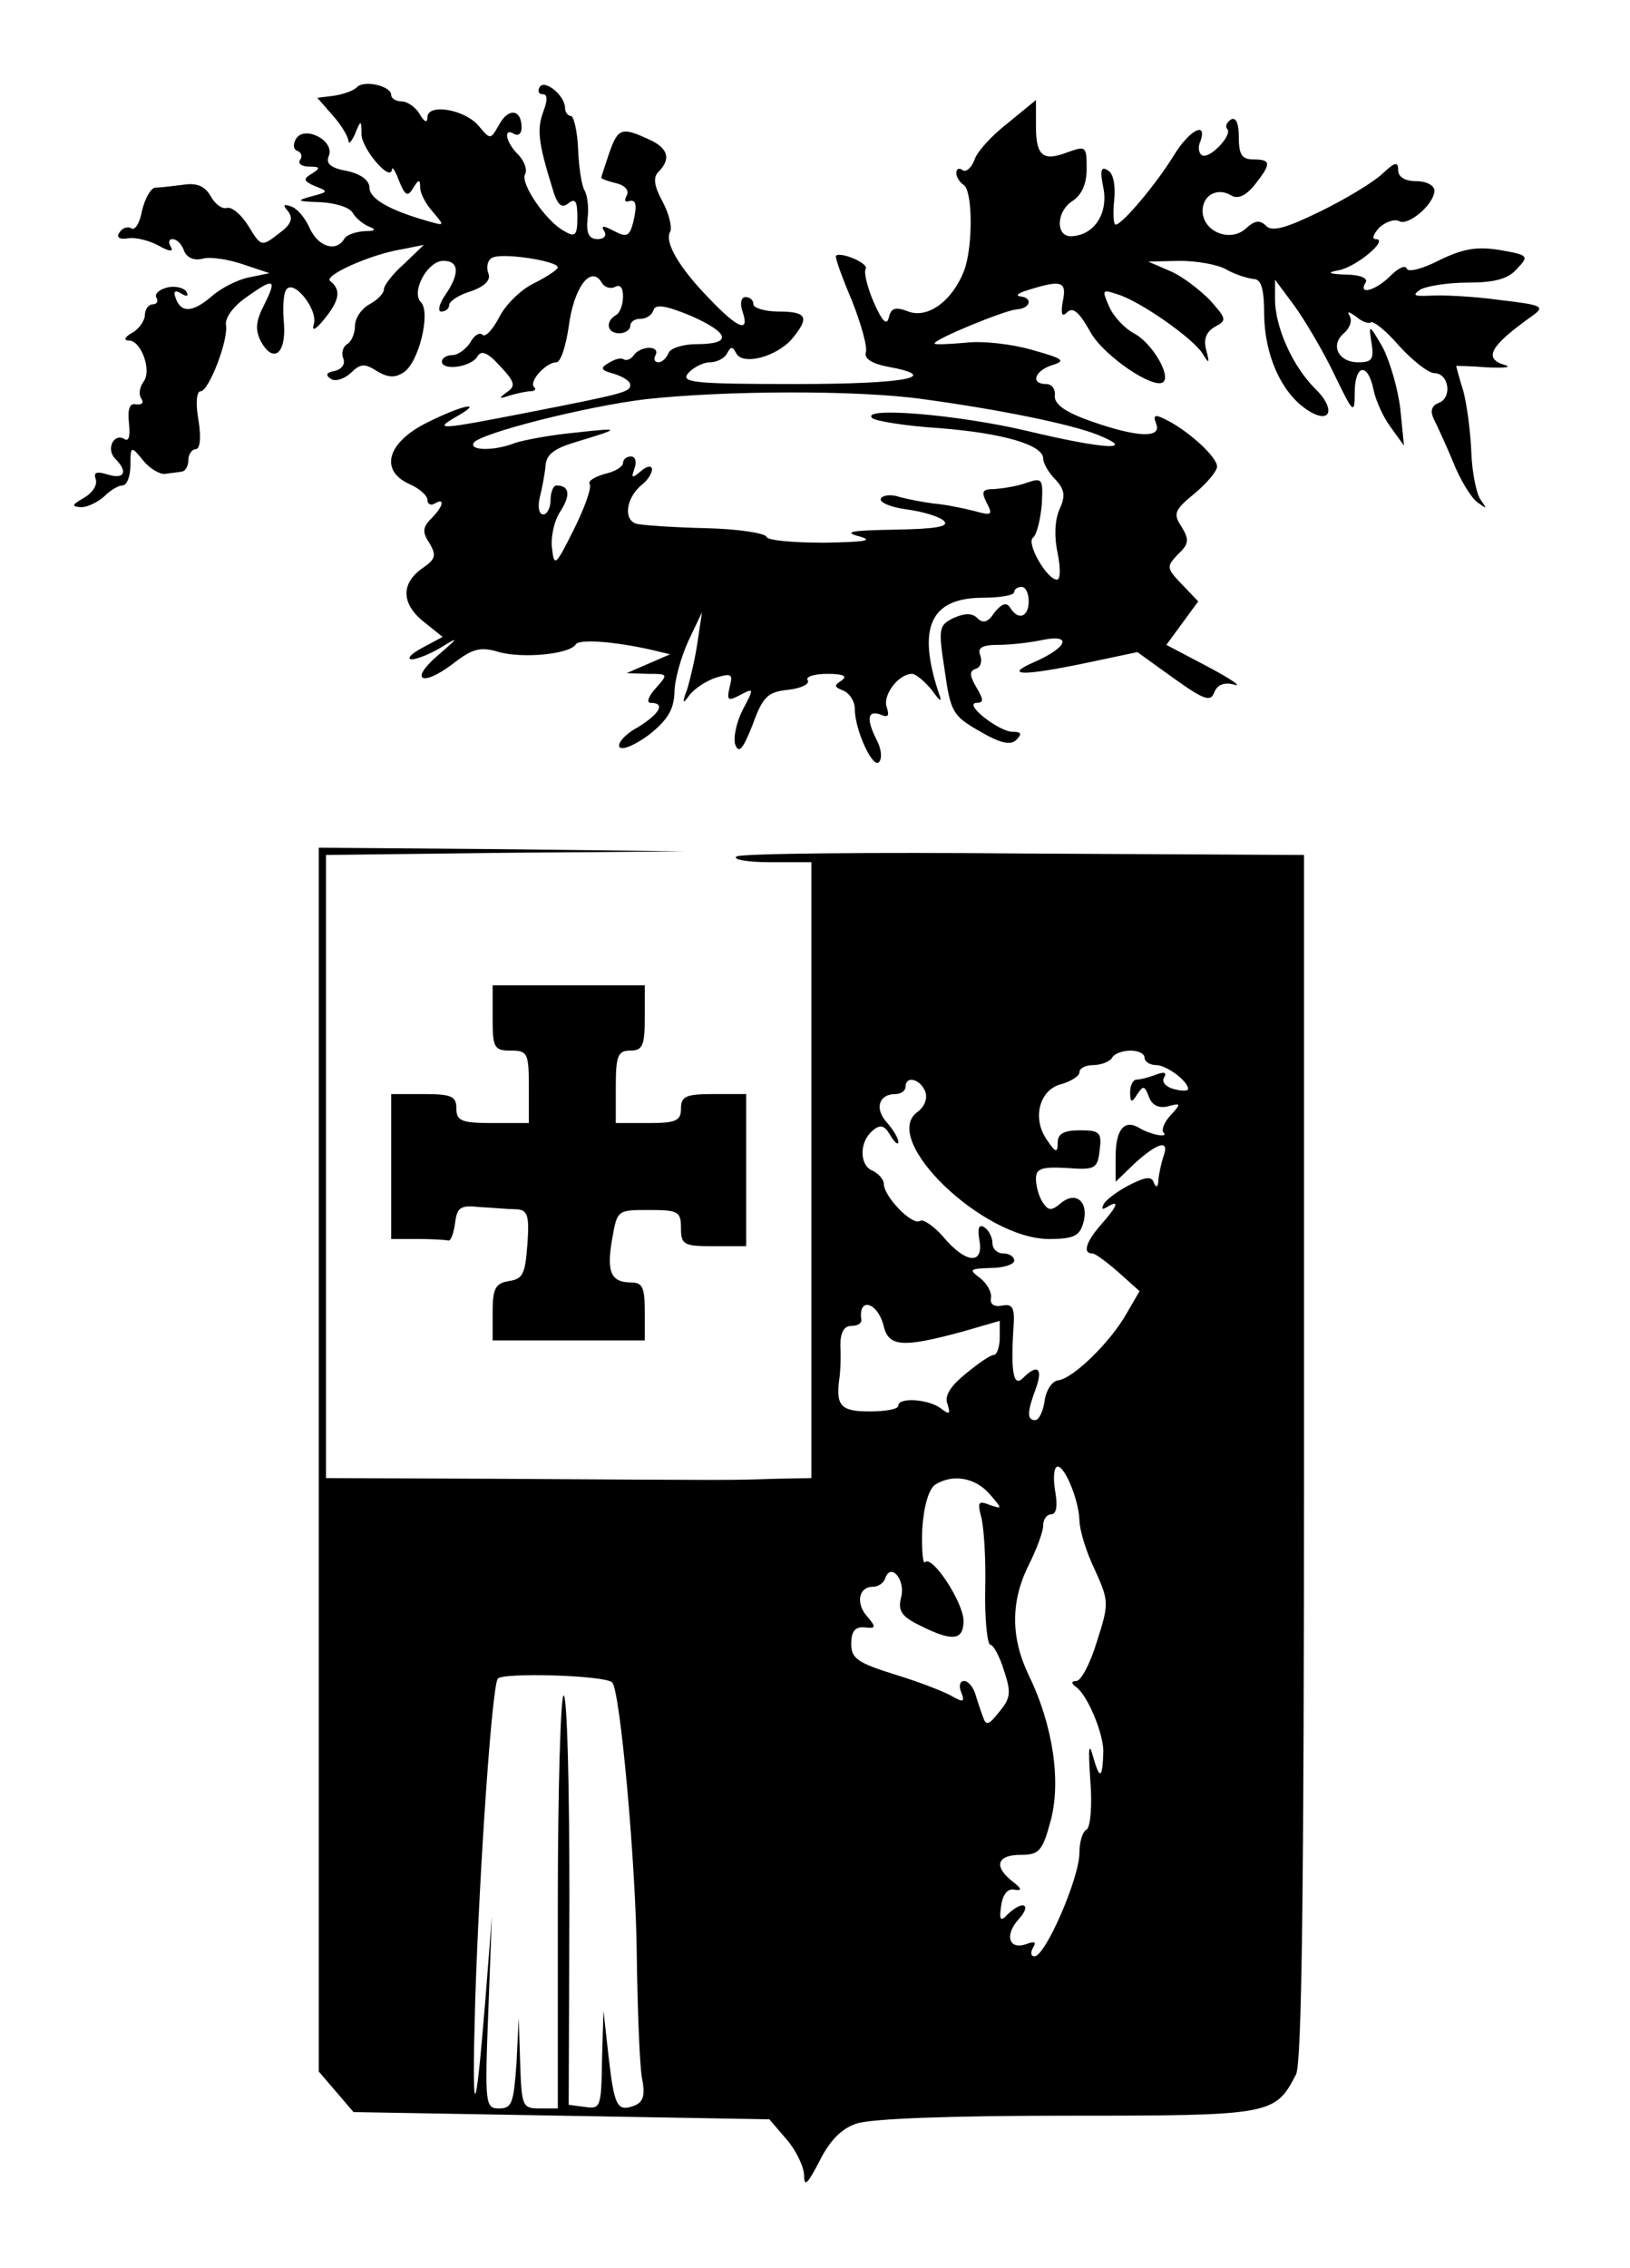 <?xml version="1.0" standalone="no"?>
<!DOCTYPE svg PUBLIC "-//W3C//DTD SVG 20010904//EN"
 "http://www.w3.org/TR/2001/REC-SVG-20010904/DTD/svg10.dtd">
<svg version="1.0" xmlns="http://www.w3.org/2000/svg"
 width="225pt" height="313pt" viewBox="0 0 225 313"
 preserveAspectRatio="xMidYMid meet">
<g transform="translate(0,313) scale(0.1,-0.1)"
fill="#000000" stroke="none">
<path d="M493 3010 c-4 -5 -19 -10 -31 -12 l-24 -3 21 -24 c12 -13 21 -29 22
-35 0 -6 4 -2 9 9 8 20 9 20 9 -1 1 -20 40 -66 42 -48 0 5 5 -2 10 -16 8 -20
12 -22 19 -10 8 13 10 13 10 1 0 -8 8 -23 18 -34 16 -19 16 -19 -8 -12 -53 15
-80 31 -80 46 0 10 -12 19 -31 23 -22 4 -30 10 -25 21 8 21 -33 42 -45 24 -5
-8 -4 -15 1 -17 6 -2 8 -8 4 -13 -3 -5 3 -9 13 -9 15 0 16 -2 3 -10 -12 -7
-11 -10 5 -17 19 -7 18 -8 -5 -14 -22 -6 -20 -7 12 -8 20 -1 41 -7 45 -15 4
-7 15 -16 23 -19 10 -4 8 -6 -7 -6 -12 -1 -25 -5 -28 -11 -11 -18 -35 -11 -47
14 -6 14 -17 28 -26 31 -11 4 -12 2 -4 -7 7 -10 4 -18 -14 -31 -23 -18 -24
-17 -41 11 -10 16 -23 27 -30 25 -6 -2 -16 5 -22 16 -8 14 -19 19 -38 16 -16
-2 -33 -4 -39 -4 -6 -1 -14 -15 -18 -32 -3 -17 -10 -28 -15 -24 -5 3 -13 0
-16 -6 -5 -6 0 -10 11 -8 11 2 30 -3 43 -10 14 -8 21 -9 17 -2 -4 6 -3 11 2
11 6 0 13 -7 16 -16 4 -10 14 -14 26 -11 10 3 36 -1 56 -8 l36 -12 -29 -6
c-15 -3 -39 -15 -52 -27 -26 -22 -42 -22 -49 0 -3 8 0 10 8 5 8 -5 11 -4 7 3
-4 5 -16 8 -27 5 -11 -3 -17 -9 -14 -14 3 -5 0 -9 -5 -9 -6 0 -11 -7 -11 -15
0 -7 -8 -19 -17 -24 -11 -6 -13 -11 -5 -11 17 0 32 -42 20 -57 -5 -7 -7 -17
-3 -23 4 -6 1 -9 -7 -8 -9 2 -12 -6 -10 -26 2 -17 0 -26 -6 -22 -15 9 -26 -14
-13 -27 18 -18 13 -29 -10 -22 -16 5 -20 3 -17 -6 3 -8 -4 -19 -16 -26 -17
-10 -18 -12 -4 -13 9 0 23 7 32 15 8 8 19 15 25 15 6 0 11 12 11 28 0 27 1 27
18 6 9 -11 23 -19 30 -18 6 1 17 2 22 3 6 0 10 8 10 16 0 8 5 15 10 15 6 0 8
15 4 40 -4 22 -3 40 3 40 11 0 38 69 35 91 -2 10 10 26 27 38 39 28 44 27 26
-9 -12 -23 -13 -35 -5 -51 17 -31 35 -18 32 24 -2 20 -1 41 3 47 10 16 45 -28
38 -48 -3 -10 3 -7 15 8 21 26 23 40 8 52 -11 7 55 37 99 44 l30 6 -27 -26
c-16 -14 -28 -30 -28 -35 0 -6 -9 -15 -20 -21 -11 -6 -20 -19 -20 -30 0 -10
-5 -22 -11 -25 -6 -4 -8 -13 -5 -20 3 -8 -3 -15 -12 -17 -12 -2 -13 -6 -5 -11
6 -4 18 0 27 8 13 13 19 14 36 3 15 -9 25 -10 37 -2 21 13 38 83 24 97 -14 14
9 57 31 57 22 0 23 -18 2 -48 -8 -12 -10 -22 -5 -22 6 0 11 4 11 9 0 5 13 14
30 19 20 7 28 16 24 25 -3 8 -1 18 5 21 12 8 91 -4 91 -13 0 -3 -15 -13 -33
-22 -17 -8 -39 -29 -48 -47 -9 -17 -19 -28 -23 -24 -4 4 -12 -1 -17 -11 -6 -9
-17 -17 -24 -17 -8 0 -15 -4 -15 -9 0 -13 40 -8 49 7 5 9 14 6 31 -13 21 -22
22 -28 10 -36 -12 -9 -12 -10 3 -5 10 3 24 6 29 6 6 0 9 3 5 6 -7 8 17 34 31
34 6 0 13 22 17 49 7 54 30 85 45 62 4 -8 13 -10 19 -7 7 4 11 -1 11 -13 0
-11 -4 -23 -10 -26 -15 -9 -12 -25 5 -25 8 0 15 5 15 10 0 6 6 10 14 10 8 0
16 5 18 12 3 9 18 6 52 -8 54 -24 57 -39 7 -39 -19 0 -36 -6 -38 -12 -3 -7 -9
-13 -14 -13 -6 0 -7 5 -4 10 3 6 -1 10 -9 10 -8 0 -18 -5 -21 -10 -4 -6 -10
-8 -14 -6 -4 3 -13 0 -21 -5 -12 -7 -11 -10 8 -15 12 -4 22 -10 22 -15 0 -10
-7 -12 -145 -39 -118 -23 -128 -24 -95 -5 39 22 10 17 -40 -8 -55 -27 -67 -66
-25 -85 14 -6 25 -16 25 -22 0 -6 5 -8 10 -5 15 9 12 -4 -5 -21 -12 -12 -12
-19 -2 -34 10 -17 8 -22 -11 -35 -29 -21 -28 -49 4 -74 l25 -20 -28 -15 c-15
-8 -22 -15 -15 -16 7 0 25 7 40 16 26 16 26 15 -3 -10 -40 -34 -24 -45 19 -13
28 22 39 25 65 17 33 -9 98 -3 106 11 5 7 52 4 105 -8 l25 -6 -30 -13 -30 -13
29 -1 c28 0 29 0 11 -20 -10 -11 -13 -20 -7 -20 21 0 13 -15 -18 -34 -17 -9
-28 -22 -25 -27 4 -5 22 3 41 17 25 20 34 34 35 58 0 17 9 49 19 71 l19 40 -6
-40 c-3 -22 -10 -51 -14 -65 -8 -21 -7 -23 3 -9 7 9 24 20 37 24 21 6 23 5 18
-14 -4 -18 -2 -19 15 -10 19 10 19 9 3 -21 -9 -18 -13 -39 -10 -48 5 -13 11
-5 24 28 14 39 21 45 49 48 18 2 30 8 27 13 -4 5 9 9 27 9 22 0 28 -3 20 -9
-11 -7 -11 -9 2 -14 9 -4 16 -15 16 -26 0 -29 26 -85 34 -72 4 6 2 19 -4 30
-14 28 -13 41 5 35 11 -5 13 -2 9 10 -6 16 16 46 35 46 5 0 17 -10 27 -22 12
-17 15 -18 10 -5 -30 90 -12 131 58 132 25 0 46 3 46 8 0 4 5 7 10 7 6 0 10
-9 10 -20 0 -22 -15 -27 -26 -8 -5 7 -11 5 -21 -7 -9 -14 -16 -16 -24 -8 -7 7
-17 7 -33 0 -20 -10 -21 -14 -12 -72 8 -57 11 -63 48 -84 29 -17 43 -20 51
-12 8 8 7 11 -5 11 -19 0 -69 39 -50 40 10 0 10 4 0 21 -10 17 -10 23 -1 26 7
2 9 11 6 19 -4 10 3 14 25 14 16 0 44 3 62 7 41 8 33 -11 -13 -31 -43 -19 -14
-19 72 -1 l71 15 50 -36 c42 -30 51 -33 56 -20 4 11 14 15 28 11 11 -3 -5 8
-37 25 l-57 30 22 30 22 30 -23 24 c-21 22 -21 24 -5 41 15 14 16 20 5 38 -12
18 -10 23 18 46 17 14 31 31 31 37 0 13 -37 47 -67 63 -19 10 -22 9 -17 -4 8
-20 -26 -19 -91 4 -34 12 -50 23 -49 35 1 9 -4 16 -12 16 -22 0 -16 18 8 26
20 6 16 9 -27 21 -27 8 -69 13 -92 10 -24 -2 -43 -3 -43 -1 0 6 95 45 113 47
19 1 24 16 5 18 -7 1 -2 5 12 9 45 14 53 12 47 -16 -3 -18 -1 -22 6 -15 8 8
17 0 32 -27 18 -33 89 -81 101 -69 10 10 -16 53 -39 66 -14 7 -30 24 -36 38
-10 23 -10 24 11 17 31 -9 105 -61 118 -82 9 -15 10 -14 5 5 -4 15 0 25 12 32
17 9 16 11 -7 37 -14 14 -38 33 -55 40 l-30 13 43 1 c24 0 53 -5 65 -12 12 -7
29 -12 37 -13 11 0 15 -13 15 -50 1 -55 23 -105 57 -129 34 -24 44 -2 13 28
-31 31 -55 85 -55 123 l0 27 26 -35 c14 -19 39 -61 55 -94 27 -56 29 -58 29
-27 0 39 18 43 26 4 3 -15 14 -39 24 -52 l18 -25 -5 50 c-3 27 -14 65 -24 85
-19 33 -20 33 -16 8 4 -24 1 -28 -18 -28 -28 0 -39 24 -20 40 8 7 12 17 8 24
-4 7 -1 6 9 -1 8 -7 17 -10 20 -8 3 3 21 -11 39 -32 19 -21 41 -38 49 -38 20
0 25 -34 6 -41 -10 -4 -12 -11 -7 -22 5 -10 17 -36 27 -60 9 -23 24 -48 33
-55 14 -10 14 -10 5 3 -6 8 -12 38 -13 65 -1 28 -6 66 -11 85 -6 19 -10 35
-10 35 0 0 19 0 43 -2 23 -1 34 0 25 3 -31 9 -22 26 37 68 18 13 15 15 -45 22
-36 5 -78 7 -95 6 -23 -1 -26 0 -15 8 8 5 38 10 66 10 37 0 56 5 68 19 17 18
16 19 -24 26 -31 5 -50 2 -83 -14 -23 -12 -43 -17 -45 -12 -2 6 -12 1 -23 -10
-20 -20 -45 -27 -34 -9 4 6 -8 11 -27 11 -25 1 -27 3 -10 6 25 5 70 43 51 43
-6 0 -3 7 5 16 9 8 21 12 27 9 12 -8 49 23 49 42 0 7 -11 13 -25 13 -16 0 -25
6 -25 15 0 13 -5 11 -22 -5 -13 -12 -51 -35 -86 -52 -47 -23 -66 -28 -74 -20
-9 9 -16 8 -29 -4 -22 -19 -59 -3 -59 25 0 22 21 33 40 21 9 -5 20 0 32 15 23
29 23 35 -2 35 -16 0 -20 7 -20 31 0 19 -4 28 -11 24 -6 -4 -8 -10 -5 -13 8
-8 -25 -43 -35 -36 -4 2 -6 11 -2 19 10 29 -16 15 -37 -20 -24 -39 -71 -95
-80 -95 -3 0 -4 15 -2 34 2 20 -1 37 -9 41 -9 6 -11 0 -6 -24 7 -35 -12 -65
-43 -67 -23 -2 -23 34 1 49 12 8 19 23 19 44 0 31 -1 32 -26 23 -34 -13 -44
-6 -44 36 l0 36 -39 -32 c-22 -17 -43 -40 -46 -51 -4 -10 -11 -17 -16 -14 -5
4 -9 2 -9 -4 0 -5 5 -13 10 -16 13 -8 13 -86 1 -118 -16 -42 -50 -67 -77 -57
-18 7 -24 5 -27 -8 -3 -12 -9 -6 -21 21 -9 21 -14 42 -11 46 4 8 -35 24 -41
18 -2 -1 8 -29 22 -62 13 -33 22 -65 19 -72 -2 -8 9 -15 30 -19 77 -14 26 -24
-126 -24 -142 0 -160 2 -149 15 7 8 21 15 30 15 10 0 21 6 24 13 5 9 7 9 12 0
8 -18 55 -6 77 19 25 30 21 38 -18 38 -19 0 -35 5 -35 10 0 6 -5 10 -11 10 -6
0 -8 -9 -4 -20 10 -30 -6 -24 -46 18 -42 43 -62 78 -54 92 3 5 -1 24 -10 41
-12 22 -14 34 -6 42 18 18 13 33 -14 45 -37 17 -42 15 -54 -19 -6 -18 -11 -33
-11 -34 0 -2 9 -5 21 -8 12 -3 18 -10 14 -17 -3 -6 -3 -9 2 -8 11 4 13 -4 7
-29 -5 -19 -9 -21 -26 -12 -15 8 -19 8 -14 0 4 -6 0 -11 -9 -11 -12 0 -16 8
-14 28 2 15 0 32 -4 39 -4 6 -8 32 -9 57 -1 25 -6 46 -10 46 -4 0 -8 5 -8 11
0 17 -28 40 -35 29 -3 -5 -2 -10 4 -10 7 0 7 -8 1 -24 -9 -24 -7 -43 12 -104
7 -25 13 -30 22 -23 10 8 13 4 13 -19 0 -25 -3 -28 -18 -19 -25 13 -62 67 -54
79 3 6 -1 17 -9 26 -18 17 -22 39 -6 29 6 -3 10 1 10 9 0 25 -18 28 -31 4 -12
-21 -12 -21 -28 -2 -19 23 -71 32 -71 12 0 -8 -4 -7 -11 5 -5 9 -17 17 -24 17
-8 0 -15 4 -15 9 0 12 -36 21 -47 11z m782 -431 c103 -14 202 -34 240 -49 57
-23 8 -20 -96 5 -97 23 -232 34 -215 18 4 -4 46 -11 94 -14 87 -7 142 -23 142
-42 0 -6 7 -19 17 -29 13 -14 14 -23 5 -42 -6 -15 -7 -37 -2 -60 4 -20 4 -36
-1 -36 -14 0 -43 51 -33 58 5 4 10 24 12 45 2 36 1 38 -20 31 -13 -5 -33 -8
-45 -9 -17 0 -19 -3 -11 -19 9 -17 7 -18 -18 -11 -16 4 -41 9 -55 10 -15 2
-36 6 -47 9 -11 4 -23 3 -26 -2 -3 -5 13 -12 35 -15 23 -3 46 -10 52 -16 8 -8
-12 -11 -68 -12 -58 -1 -72 -3 -50 -9 22 -6 10 -8 -47 -9 -42 0 -78 3 -80 8
-1 5 -39 11 -83 12 -44 1 -87 4 -96 6 -19 5 -15 36 7 54 8 6 14 16 14 21 0 6
-7 5 -15 -2 -13 -11 -14 -10 -9 4 3 9 1 16 -5 16 -6 0 -11 -4 -11 -9 0 -5 -11
-12 -25 -15 -14 -4 -24 -10 -21 -14 3 -5 -7 -33 -22 -63 -25 -50 -27 -52 -30
-26 -2 16 3 39 12 52 14 22 12 35 -6 35 -4 0 -8 -9 -8 -20 0 -11 -5 -20 -10
-20 -6 0 -8 10 -5 23 3 12 7 32 8 44 1 16 12 24 42 33 63 19 63 20 0 13 -33
-3 -70 -10 -83 -14 -30 -12 -65 -11 -58 0 9 13 154 50 237 60 109 12 293 13
384 0z"/>
<path d="M440 1116 l0 -845 24 -28 24 -28 287 -5 287 -5 24 -28 c13 -15 24
-38 24 -50 0 -16 5 -11 21 20 14 28 30 45 51 52 19 7 132 11 292 11 282 0 286
1 315 57 8 15 11 260 11 852 l0 831 -386 2 c-212 2 -391 0 -397 -4 -7 -4 14
-8 46 -8 l57 0 0 -425 0 -425 -52 -1 c-60 -2 -52 -2 -375 0 l-243 1 0 430 0
430 248 3 247 2 -252 3 -253 2 0 -844z m1140 554 c0 -5 7 -10 16 -10 14 0 44
-22 44 -33 0 -3 -9 -3 -20 0 -11 3 -17 10 -13 16 4 7 0 8 -11 4 -10 -4 -22 -7
-27 -7 -5 0 -9 -8 -9 -17 0 -15 2 -16 10 -3 8 12 10 12 16 -4 4 -11 13 -16 26
-13 18 5 19 4 4 -12 -9 -10 -13 -20 -10 -24 8 -8 -18 -3 -33 6 -21 13 -33 -2
-33 -39 l0 -35 27 26 c31 28 48 33 39 9 -3 -9 -6 -23 -7 -32 0 -10 -3 -12 -6
-5 -3 10 -11 9 -33 -2 -16 -8 -32 -20 -36 -26 -4 -8 -3 -9 4 -5 18 11 15 2 -8
-24 -21 -24 -26 -40 -12 -40 4 0 20 -12 36 -26 l29 -26 -18 -31 c-22 -39 -73
-89 -94 -92 -9 -1 -17 -14 -19 -28 -2 -15 -8 -27 -13 -27 -12 0 -11 12 1 44
10 28 2 34 -18 14 -13 -13 -17 8 -13 70 2 27 -1 33 -16 30 -11 -2 -17 2 -15
11 1 7 -5 19 -15 27 -16 12 -15 13 15 14 17 0 32 5 32 10 0 6 -7 10 -15 10 -8
0 -15 6 -15 14 0 8 -5 18 -11 22 -8 5 -10 -1 -7 -18 6 -34 -19 -32 -50 5 -13
15 -28 25 -32 22 -11 -7 -50 34 -50 51 0 6 -7 14 -15 18 -19 7 -19 40 -1 55
11 10 17 8 25 -6 6 -10 11 -14 11 -9 0 5 -7 17 -16 27 -17 19 -11 39 12 39 8
0 14 5 14 10 0 16 20 11 27 -6 4 -10 -1 -22 -11 -29 -51 -38 91 -175 182 -175
33 0 42 4 47 21 9 29 -9 46 -30 29 -14 -12 -18 -11 -26 1 -5 8 -9 22 -9 32 0
14 7 17 43 15 39 -3 42 -1 45 25 3 24 0 27 -27 27 -23 0 -31 -5 -31 -17 0 -15
-3 -14 -15 4 -21 30 -10 70 21 77 13 4 24 11 24 16 0 6 9 10 19 10 11 0 23 5
26 10 3 6 15 10 26 10 10 0 19 -4 19 -10z m-360 -371 c7 -28 27 -29 108 -7
l52 15 0 -23 c0 -13 -4 -24 -8 -24 -5 0 -22 -12 -39 -26 -21 -17 -30 -31 -25
-42 4 -14 3 -15 -9 -6 -17 13 -59 16 -59 4 0 -5 -18 -8 -40 -8 -40 0 -47 8
-41 48 1 8 2 27 1 43 0 18 5 27 15 27 8 0 14 3 14 8 -5 33 23 25 31 -9z m270
-267 c0 -13 9 -43 21 -68 20 -44 20 -47 3 -100 -9 -30 -22 -54 -28 -54 -7 0
-8 -3 -1 -8 16 -11 38 -64 38 -89 -1 -38 -5 -40 -14 -8 -6 22 -7 13 -4 -32 3
-35 0 -65 -5 -68 -6 -3 -10 -18 -10 -32 0 -35 -47 -143 -62 -143 -5 0 -6 5 -2
12 5 8 2 9 -9 5 -24 -9 -31 12 -11 34 19 21 6 27 -15 7 -10 -11 -12 -8 -9 12
2 15 9 24 18 22 11 -2 11 1 -2 11 -27 21 -22 37 11 37 25 0 30 5 41 46 15 54
4 132 -30 202 -25 52 -25 102 0 152 11 22 20 46 20 55 0 8 5 15 11 15 7 0 9
11 6 29 -3 16 -3 32 1 36 9 8 31 -43 32 -73z m-124 36 c18 -21 18 -21 0 -15
-15 6 -17 4 -12 -15 4 -13 7 -58 6 -100 -1 -43 3 -78 7 -78 4 0 13 -16 19 -36
10 -30 9 -38 -7 -57 -14 -18 -18 -19 -22 -7 -3 8 -8 23 -11 33 -3 9 -10 17
-15 17 -6 0 -8 -7 -4 -16 5 -13 3 -14 -13 -5 -10 6 -46 20 -79 30 -51 16 -60
22 -60 42 0 17 5 24 18 23 16 -2 17 0 4 15 -16 18 -12 41 8 41 7 0 15 5 17 12
8 22 28 -3 22 -26 -5 -19 0 -27 27 -40 44 -22 59 -20 59 7 0 25 -43 91 -53 81
-3 -4 -5 17 -4 45 2 32 9 56 18 62 24 15 55 10 75 -13z m-521 -260 c11 -10 33
-253 34 -378 1 -74 4 -150 7 -167 5 -25 2 -34 -10 -39 -24 -9 -28 -2 -36 68
l-7 63 -2 -68 c-1 -65 -2 -68 -23 -65 l-23 3 1 283 c0 155 -3 282 -8 282 -4 0
-8 -128 -8 -285 l0 -285 -25 0 c-24 0 -25 3 -27 63 l-2 62 -3 -62 c-4 -55 -6
-63 -24 -63 -19 0 -20 5 -15 133 l5 132 -9 -115 c-14 -173 -19 -173 -14 0 6
184 23 430 31 443 5 9 148 5 158 -5z"/>
<path d="M680 1725 c0 -41 2 -45 25 -45 23 0 25 -3 25 -50 l0 -50 -50 0 c-43
0 -50 3 -50 20 0 17 -7 20 -45 20 l-45 0 0 -100 0 -100 35 0 c19 0 38 -1 43
-2 4 -2 8 9 10 23 3 23 7 26 35 23 18 -1 40 -3 50 -3 15 -1 18 -8 15 -48 -3
-41 -6 -48 -25 -51 -19 -3 -23 -10 -23 -43 l0 -39 105 0 105 0 0 40 c0 33 -3
40 -19 40 -28 0 -34 15 -26 60 7 40 7 40 51 40 40 0 44 -2 44 -25 0 -23 4 -25
45 -25 l45 0 0 105 0 105 -45 0 c-38 0 -45 -3 -45 -20 0 -17 -7 -20 -45 -20
l-45 0 0 50 c0 43 3 50 20 50 17 0 20 7 20 45 l0 45 -105 0 -105 0 0 -45z"/>
</g>
</svg>

